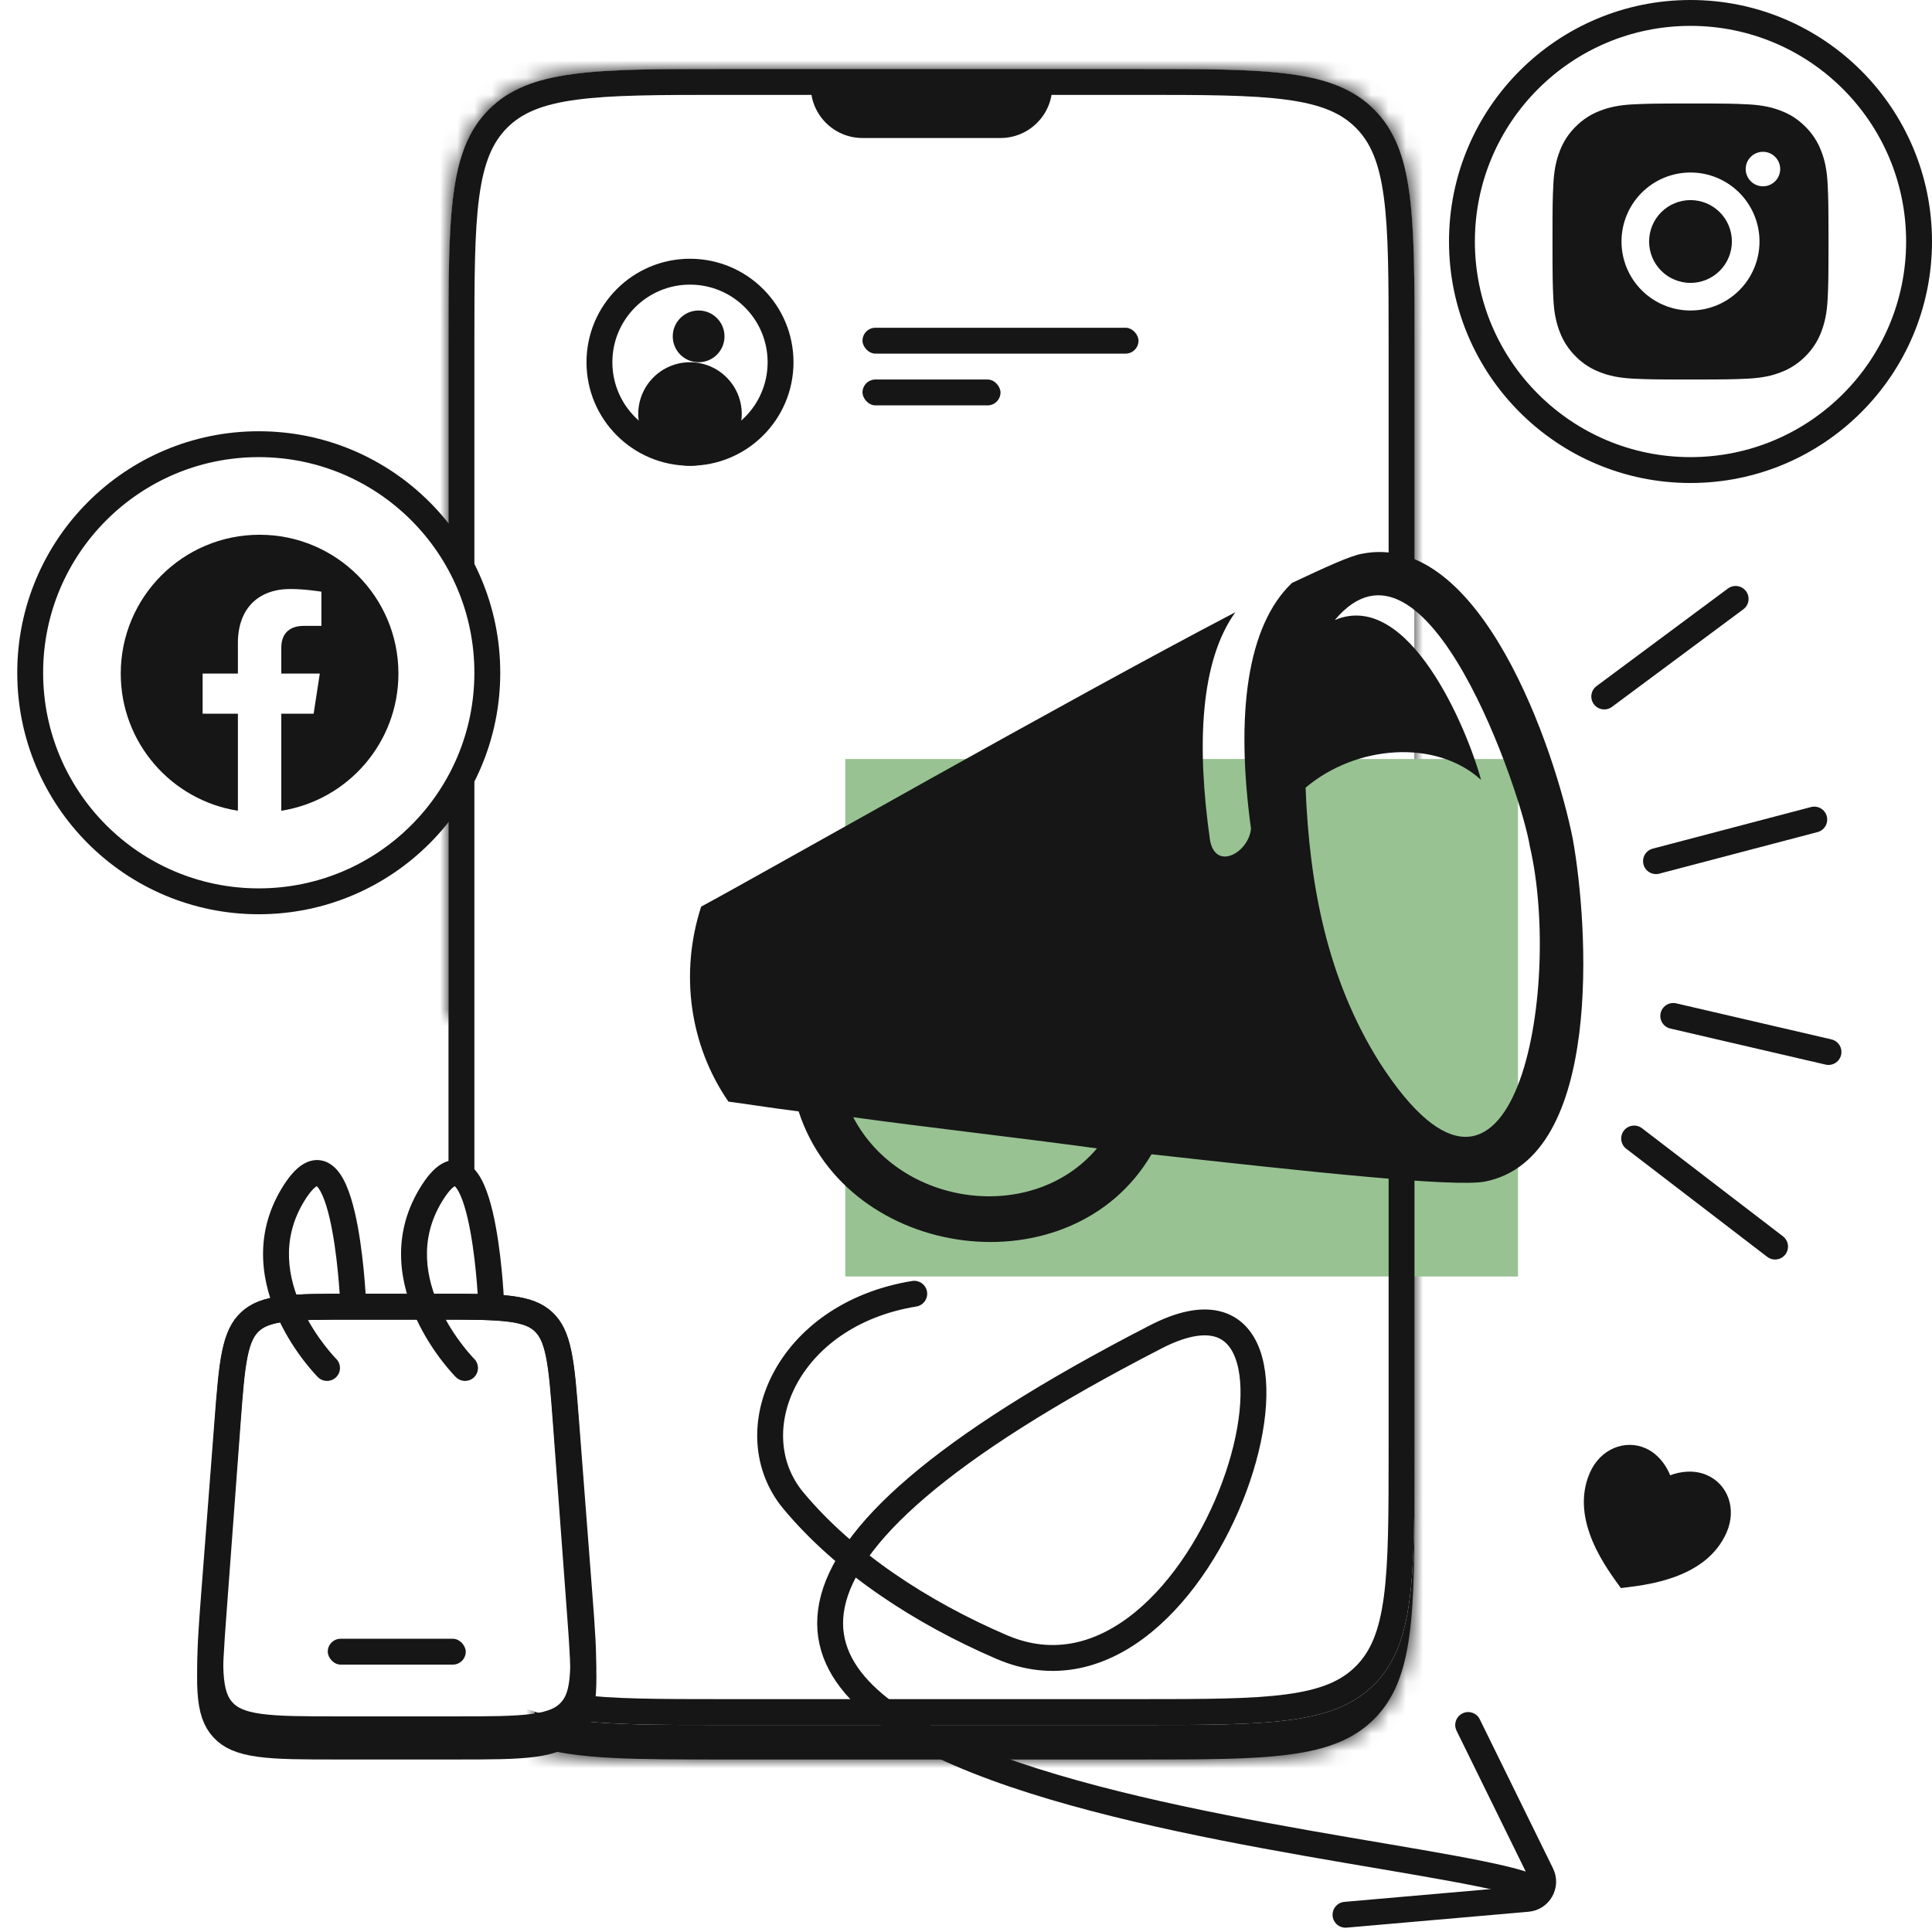 <svg width="112" height="112" viewBox="0 0 112 112" fill="none" xmlns="http://www.w3.org/2000/svg">
<mask id="path-1-inside-1_3433_1695" fill="white">
<path fill-rule="evenodd" clip-rule="evenodd" d="M28.343 6.343C26 8.686 26 12.457 26 20V59H31V101.229C33.383 102 36.793 102 42 102H66C73.543 102 77.314 102 79.657 99.657C82 97.314 82 93.543 82 86V20C82 12.457 82 8.686 79.657 6.343C77.314 4 73.543 4 66 4H42C34.458 4 30.686 4 28.343 6.343Z"/>
</mask>
<path fill-rule="evenodd" clip-rule="evenodd" d="M28.343 6.343C26 8.686 26 12.457 26 20V59H31V101.229C33.383 102 36.793 102 42 102H66C73.543 102 77.314 102 79.657 99.657C82 97.314 82 93.543 82 86V20C82 12.457 82 8.686 79.657 6.343C77.314 4 73.543 4 66 4H42C34.458 4 30.686 4 28.343 6.343Z" fill="#161616"/>
<path d="M26 59H24.5V60.5H26V59ZM31 59H32.5V57.5H31V59ZM31 101.229H29.5V102.32L30.538 102.656L31 101.229ZM79.657 99.657L78.596 98.596L79.657 99.657ZM79.657 6.343L78.596 7.404V7.404L79.657 6.343ZM27.5 20C27.5 16.186 27.503 13.477 27.779 11.422C28.05 9.41 28.557 8.25 29.404 7.404L27.282 5.282C25.786 6.779 25.122 8.677 24.806 11.022C24.497 13.324 24.5 16.271 24.5 20H27.5ZM27.5 59V20H24.5V59H27.5ZM26 60.5H31V57.5H26V60.5ZM29.5 59V101.229H32.5V59H29.5ZM42 100.5C39.383 100.5 37.274 100.5 35.521 100.406C33.765 100.312 32.469 100.128 31.462 99.802L30.538 102.656C31.914 103.101 33.515 103.303 35.361 103.401C37.211 103.5 39.41 103.5 42 103.5V100.5ZM66 100.5H42V103.5H66V100.5ZM78.596 98.596C77.75 99.443 76.591 99.95 74.578 100.22C72.523 100.497 69.814 100.5 66 100.5V103.5C69.729 103.5 72.676 103.503 74.978 103.194C77.323 102.878 79.221 102.214 80.718 100.718L78.596 98.596ZM80.5 86C80.5 89.814 80.497 92.523 80.221 94.578C79.95 96.591 79.443 97.75 78.596 98.596L80.718 100.718C82.214 99.221 82.879 97.323 83.194 94.978C83.503 92.676 83.5 89.729 83.5 86H80.5ZM80.5 20V86H83.5V20H80.5ZM78.596 7.404C79.443 8.25 79.95 9.41 80.221 11.422C80.497 13.477 80.5 16.186 80.5 20H83.5C83.5 16.271 83.503 13.324 83.194 11.022C82.879 8.677 82.214 6.779 80.718 5.282L78.596 7.404ZM66 5.5C69.814 5.5 72.523 5.503 74.578 5.78C76.591 6.05 77.75 6.557 78.596 7.404L80.718 5.282C79.221 3.786 77.323 3.122 74.978 2.806C72.676 2.497 69.729 2.5 66 2.5V5.5ZM42 5.5H66V2.5H42V5.5ZM29.404 7.404C30.25 6.557 31.41 6.05 33.422 5.78C35.477 5.503 38.186 5.5 42 5.5V2.5C38.271 2.5 35.324 2.497 33.022 2.806C30.677 3.122 28.779 3.786 27.282 5.282L29.404 7.404Z" fill="#161616" mask="url(#path-1-inside-1_3433_1695)"/>
<path d="M85.111 100L89.356 108.642C89.666 109.273 89.246 110.018 88.546 110.079L78 111" stroke="#161616" stroke-width="1.5" stroke-linecap="round"/>
<path d="M26 20C26 12.457 26 8.686 28.343 6.343C30.686 4 34.458 4 42 4H66C73.543 4 77.314 4 79.657 6.343C82 8.686 82 12.457 82 20V84C82 91.543 82 95.314 79.657 97.657C77.314 100 73.543 100 66 100H42C34.458 100 30.686 100 28.343 97.657C26 95.314 26 91.543 26 84V20Z" fill="white"/>
<g filter="url(#filter0_f_3433_1695)">
<rect x="49" y="44" width="39" height="30" fill="#98C292"/>
</g>
<path d="M53 75C45.56 76.212 42.709 83.055 46 87C49.005 90.602 53.412 93.477 58.062 95.478C70.297 100.744 78.843 71.403 67 77.5V77.5C16.5 103.5 82.599 106.405 89 109.5" stroke="#161616" stroke-width="1.5" stroke-linecap="round"/>
<path d="M47 5H61C61 6.657 59.657 8 58 8H50C48.343 8 47 6.657 47 5Z" fill="#161616"/>
<path fill-rule="evenodd" clip-rule="evenodd" d="M66 5.5H42C38.186 5.5 35.477 5.503 33.422 5.78C31.41 6.05 30.25 6.557 29.404 7.404C28.557 8.25 28.05 9.41 27.779 11.422C27.503 13.477 27.5 16.186 27.5 20V68H26V20C26 12.457 26 8.686 28.343 6.343C30.686 4 34.458 4 42 4H66C73.543 4 77.314 4 79.657 6.343C82 8.686 82 12.457 82 20V33H80.5V20C80.5 16.186 80.497 13.477 80.221 11.422C79.95 9.41 79.443 8.25 78.596 7.404C77.75 6.557 76.591 6.05 74.578 5.78C72.523 5.503 69.814 5.5 66 5.5ZM33 99.676C35.208 100 38.099 100 42 100H66C73.543 100 77.314 100 79.657 97.657C82 95.314 82 91.543 82 84V67H80.5V84C80.5 87.814 80.497 90.523 80.221 92.578C79.95 94.591 79.443 95.75 78.596 96.596C77.75 97.443 76.591 97.95 74.578 98.221C72.523 98.497 69.814 98.5 66 98.5H42C38.186 98.5 35.477 98.497 33.422 98.221C33.277 98.201 33.136 98.18 33 98.158V99.676Z" fill="#161616"/>
<path d="M13.18 82.444C13.316 80.672 13.414 79.415 13.613 78.465C13.807 77.535 14.079 77.001 14.496 76.615C14.912 76.23 15.466 75.999 16.407 75.877C17.37 75.751 18.631 75.75 20.408 75.75H25.592C27.369 75.75 28.63 75.751 29.593 75.877C30.534 75.999 31.087 76.23 31.504 76.615C31.921 77.001 32.193 77.535 32.387 78.465C32.586 79.415 32.684 80.672 32.82 82.444L33.59 92.444C33.746 94.482 33.856 95.933 33.789 97.038C33.724 98.121 33.493 98.746 33.065 99.208C32.638 99.67 32.032 99.948 30.957 100.097C29.861 100.248 28.405 100.25 26.361 100.25H19.639C17.595 100.25 16.139 100.248 15.043 100.097C13.968 99.948 13.363 99.67 12.935 99.208C12.507 98.746 12.276 98.121 12.211 97.038C12.144 95.933 12.254 94.482 12.41 92.444L13.18 82.444Z" stroke="#161616" stroke-width="1.5"/>
<path d="M13.199 82.464C13.331 80.687 13.426 79.427 13.622 78.474C13.815 77.542 14.086 77.006 14.503 76.618C14.92 76.231 15.475 76 16.418 75.877C17.383 75.751 18.647 75.75 20.429 75.75H25.571C27.353 75.75 28.617 75.751 29.582 75.877C30.526 76 31.08 76.231 31.497 76.618C31.914 77.006 32.185 77.542 32.378 78.474C32.574 79.427 32.669 80.687 32.801 82.464L33.616 93.464C33.766 95.498 33.872 96.946 33.802 98.047C33.734 99.128 33.502 99.751 33.074 100.212C32.647 100.672 32.042 100.949 30.97 101.097C29.876 101.248 28.425 101.25 26.386 101.25H19.614C17.575 101.25 16.124 101.248 15.03 101.097C13.958 100.949 13.353 100.672 12.926 100.212C12.498 99.751 12.266 99.128 12.198 98.047C12.128 96.946 12.234 95.498 12.384 93.464L13.199 82.464Z" stroke="#161616" stroke-width="1.5"/>
<path d="M18.428 79.834C18.721 80.126 19.196 80.126 19.489 79.834C19.782 79.541 19.782 79.066 19.489 78.773L18.428 79.834ZM18.959 79.303C19.489 78.773 19.489 78.773 19.489 78.773C19.489 78.773 19.489 78.773 19.489 78.773C19.49 78.774 19.49 78.774 19.49 78.774C19.489 78.774 19.489 78.773 19.489 78.773C19.487 78.771 19.485 78.769 19.481 78.765C19.474 78.758 19.463 78.746 19.447 78.73C19.416 78.697 19.369 78.646 19.309 78.579C19.188 78.444 19.017 78.243 18.818 77.986C18.419 77.469 17.921 76.735 17.513 75.861C16.696 74.11 16.279 71.894 17.602 69.689L16.316 68.917C14.638 71.712 15.221 74.497 16.154 76.495C16.621 77.496 17.185 78.325 17.63 78.902C17.854 79.191 18.049 79.42 18.19 79.578C18.261 79.657 18.318 79.719 18.359 79.762C18.379 79.783 18.395 79.8 18.407 79.812C18.413 79.818 18.418 79.823 18.421 79.826C18.423 79.828 18.424 79.83 18.426 79.831C18.426 79.832 18.427 79.832 18.427 79.832C18.427 79.833 18.428 79.833 18.428 79.833C18.428 79.833 18.428 79.834 18.959 79.303ZM17.602 69.689C17.957 69.096 18.215 68.852 18.352 68.771C18.408 68.738 18.412 68.751 18.378 68.75C18.34 68.749 18.325 68.734 18.341 68.746C18.403 68.789 18.538 68.942 18.698 69.306C18.848 69.648 18.984 70.091 19.104 70.6C19.342 71.615 19.495 72.795 19.587 73.736C19.633 74.203 19.664 74.606 19.683 74.891C19.692 75.033 19.699 75.146 19.703 75.222C19.706 75.261 19.707 75.29 19.708 75.309C19.709 75.319 19.709 75.326 19.709 75.331C19.709 75.333 19.709 75.335 19.709 75.336C19.709 75.337 19.709 75.337 19.709 75.337C19.709 75.337 19.709 75.337 19.709 75.337C19.709 75.337 19.709 75.337 20.459 75.303C21.208 75.269 21.208 75.269 21.208 75.269C21.208 75.269 21.208 75.269 21.208 75.268C21.208 75.268 21.208 75.267 21.208 75.266C21.208 75.265 21.207 75.262 21.207 75.26C21.207 75.254 21.207 75.245 21.206 75.234C21.205 75.212 21.203 75.18 21.201 75.139C21.197 75.057 21.189 74.939 21.18 74.79C21.16 74.493 21.128 74.075 21.08 73.589C20.985 72.624 20.825 71.367 20.564 70.256C20.433 69.702 20.272 69.162 20.071 68.703C19.879 68.266 19.608 67.802 19.201 67.517C18.983 67.364 18.717 67.258 18.413 67.25C18.112 67.243 17.834 67.335 17.589 67.48C17.125 67.754 16.71 68.26 16.316 68.917L17.602 69.689Z" fill="#161616"/>
<path d="M26.428 79.834C26.721 80.126 27.196 80.126 27.489 79.834C27.782 79.541 27.782 79.066 27.489 78.773L26.428 79.834ZM26.959 79.303C27.489 78.773 27.489 78.773 27.489 78.773C27.489 78.773 27.489 78.773 27.489 78.773C27.49 78.774 27.49 78.774 27.49 78.774C27.489 78.774 27.489 78.773 27.489 78.773C27.487 78.771 27.485 78.769 27.481 78.765C27.474 78.758 27.463 78.746 27.447 78.73C27.416 78.697 27.369 78.646 27.309 78.579C27.188 78.444 27.017 78.243 26.818 77.986C26.419 77.469 25.921 76.735 25.513 75.861C24.696 74.11 24.279 71.894 25.602 69.689L24.316 68.917C22.638 71.712 23.221 74.497 24.154 76.495C24.621 77.496 25.185 78.325 25.63 78.902C25.854 79.191 26.049 79.42 26.19 79.578C26.261 79.657 26.318 79.719 26.359 79.762C26.379 79.783 26.395 79.8 26.407 79.812C26.413 79.818 26.418 79.823 26.421 79.826C26.423 79.828 26.424 79.83 26.426 79.831C26.426 79.832 26.427 79.832 26.427 79.832C26.427 79.833 26.428 79.833 26.428 79.833C26.428 79.833 26.428 79.834 26.959 79.303ZM25.602 69.689C25.957 69.096 26.215 68.852 26.352 68.771C26.408 68.738 26.412 68.751 26.378 68.75C26.34 68.749 26.325 68.734 26.341 68.746C26.403 68.789 26.538 68.942 26.698 69.306C26.848 69.648 26.984 70.091 27.104 70.6C27.342 71.615 27.495 72.795 27.587 73.736C27.633 74.203 27.664 74.606 27.683 74.891C27.692 75.033 27.699 75.146 27.703 75.222C27.706 75.261 27.707 75.29 27.708 75.309C27.709 75.319 27.709 75.326 27.709 75.331C27.709 75.333 27.709 75.335 27.709 75.336C27.709 75.337 27.709 75.337 27.709 75.337C27.709 75.337 27.709 75.337 27.709 75.337C27.709 75.337 27.709 75.337 28.459 75.303C29.208 75.269 29.208 75.269 29.208 75.269C29.208 75.269 29.208 75.269 29.208 75.268C29.208 75.268 29.208 75.267 29.208 75.266C29.208 75.265 29.207 75.262 29.207 75.26C29.207 75.254 29.207 75.245 29.206 75.234C29.205 75.212 29.203 75.18 29.201 75.139C29.197 75.057 29.189 74.939 29.18 74.79C29.16 74.493 29.128 74.075 29.08 73.589C28.985 72.624 28.825 71.367 28.564 70.256C28.433 69.702 28.272 69.162 28.071 68.703C27.879 68.266 27.608 67.802 27.201 67.517C26.983 67.364 26.717 67.258 26.413 67.25C26.112 67.243 25.834 67.335 25.589 67.48C25.125 67.754 24.71 68.26 24.316 68.917L25.602 69.689Z" fill="#161616"/>
<rect x="19" y="95" width="8" height="1.5" rx="0.75" fill="#161616"/>
<path fill-rule="evenodd" clip-rule="evenodd" d="M40.646 52.559C44.828 50.298 61.669 40.691 71.616 35.491C69.582 38.317 69.356 43.177 70.147 48.716C70.486 50.525 72.407 49.394 72.52 48.038C71.616 41.369 72.294 36.282 74.894 33.795C76.815 32.891 78.285 32.213 78.963 32.1C85.858 30.744 90.153 43.516 91.17 48.603C92.074 53.576 92.979 67.14 86.084 68.497C84.275 68.836 75.911 67.931 66.756 66.914C62.121 74.827 49.123 73.131 46.297 64.428C44.489 64.202 43.132 63.975 42.228 63.862C39.968 60.584 39.402 56.402 40.646 52.559L40.646 52.559ZM63.591 66.575C58.618 65.897 53.531 65.331 49.462 64.766C52.175 69.966 59.86 70.983 63.591 66.575ZM77.381 35.943C82.693 29.613 88.232 46.116 88.684 49.054C90.605 57.306 87.779 73.695 79.98 61.6C76.928 56.74 75.911 51.315 75.685 45.663C78.624 43.177 83.258 42.838 85.858 45.211C85.067 42.273 81.676 34.135 77.381 35.943L77.381 35.943Z" fill="#161616"/>
<path d="M98.951 85.513C100.155 86.039 100.697 87.456 100.09 88.843C98.877 91.616 95.213 91.901 93.962 92.062C93.232 91.035 90.953 88.151 92.166 85.377C92.773 83.99 94.197 83.433 95.385 83.953C96.122 84.275 96.599 84.956 96.822 85.525C97.391 85.302 98.214 85.19 98.951 85.513Z" fill="#161616"/>
<circle cx="40" cy="21" r="5.25" stroke="#161616" stroke-width="1.5"/>
<circle cx="40" cy="24" r="3" fill="#161616"/>
<circle cx="40.5" cy="19.5" r="1.5" fill="#161616"/>
<rect x="50" y="19" width="16" height="1.5" rx="0.75" fill="#161616"/>
<rect x="50" y="22" width="8" height="1.5" rx="0.75" fill="#161616"/>
<path d="M93 40.376L100.616 34.719" stroke="#161616" stroke-width="1.5" stroke-linecap="round"/>
<path d="M96 49.922L105.175 47.511" stroke="#161616" stroke-width="1.5" stroke-linecap="round"/>
<path d="M97 58.895L106 60.985" stroke="#161616" stroke-width="1.5" stroke-linecap="round"/>
<path d="M94.732 66L102.903 72.265" stroke="#161616" stroke-width="1.5" stroke-linecap="round"/>
<circle cx="15" cy="39" r="13.25" fill="white" stroke="#161616" stroke-width="1.5"/>
<circle cx="98" cy="14" r="13.25" fill="white" stroke="#161616" stroke-width="1.5"/>
<path d="M98 6C100.174 6 100.445 6.008 101.298 6.048C102.15 6.088 102.73 6.222 103.24 6.42C103.768 6.623 104.213 6.898 104.658 7.342C105.064 7.742 105.379 8.226 105.58 8.76C105.778 9.27 105.912 9.85 105.952 10.702C105.99 11.555 106 11.826 106 14C106 16.174 105.992 16.445 105.952 17.298C105.912 18.15 105.778 18.73 105.58 19.24C105.38 19.774 105.065 20.258 104.658 20.658C104.258 21.064 103.774 21.379 103.24 21.58C102.73 21.778 102.15 21.912 101.298 21.952C100.445 21.99 100.174 22 98 22C95.826 22 95.555 21.992 94.702 21.952C93.85 21.912 93.27 21.778 92.76 21.58C92.226 21.38 91.742 21.065 91.342 20.658C90.936 20.258 90.621 19.774 90.42 19.24C90.222 18.73 90.088 18.15 90.048 17.298C90.01 16.445 90 16.174 90 14C90 11.826 90.008 11.555 90.048 10.702C90.088 9.85 90.222 9.27 90.42 8.76C90.62 8.226 90.935 7.742 91.342 7.342C91.742 6.935 92.226 6.621 92.76 6.42C93.27 6.222 93.85 6.088 94.702 6.048C95.555 6.01 95.826 6 98 6ZM98 10C96.939 10 95.922 10.421 95.172 11.172C94.421 11.922 94 12.939 94 14C94 15.061 94.421 16.078 95.172 16.828C95.922 17.579 96.939 18 98 18C99.061 18 100.078 17.579 100.828 16.828C101.579 16.078 102 15.061 102 14C102 12.939 101.579 11.922 100.828 11.172C100.078 10.421 99.061 10 98 10ZM103.2 9.8C103.2 9.535 103.095 9.28 102.907 9.093C102.72 8.905 102.465 8.8 102.2 8.8C101.935 8.8 101.68 8.905 101.493 9.093C101.305 9.28 101.2 9.535 101.2 9.8C101.2 10.065 101.305 10.32 101.493 10.507C101.68 10.695 101.935 10.8 102.2 10.8C102.465 10.8 102.72 10.695 102.907 10.507C103.095 10.32 103.2 10.065 103.2 9.8ZM98 11.6C98.636 11.6 99.247 11.853 99.697 12.303C100.147 12.753 100.4 13.364 100.4 14C100.4 14.636 100.147 15.247 99.697 15.697C99.247 16.147 98.636 16.4 98 16.4C97.364 16.4 96.753 16.147 96.303 15.697C95.853 15.247 95.6 14.636 95.6 14C95.6 13.364 95.853 12.753 96.303 12.303C96.753 11.853 97.364 11.6 98 11.6Z" fill="#161616"/>
<path d="M15.049 31C10.603 31 7 34.603 7 39.049C7 43.066 9.943 46.395 13.791 47V41.375H11.747V39.049H13.791V37.276C13.791 35.259 14.992 34.145 16.831 34.145C17.712 34.145 18.633 34.302 18.633 34.302V36.282H17.619C16.618 36.282 16.307 36.902 16.307 37.539V39.049H18.539L18.182 41.375H16.307V47C20.154 46.396 23.097 43.065 23.097 39.049C23.097 34.603 19.494 31 15.049 31Z" fill="#161616"/>
<defs>
<filter id="filter0_f_3433_1695" x="25" y="20" width="87" height="78" filterUnits="userSpaceOnUse" color-interpolation-filters="sRGB">
<feFlood flood-opacity="0" result="BackgroundImageFix"/>
<feBlend mode="normal" in="SourceGraphic" in2="BackgroundImageFix" result="shape"/>
<feGaussianBlur stdDeviation="12" result="effect1_foregroundBlur_3433_1695"/>
</filter>
</defs>
</svg>
